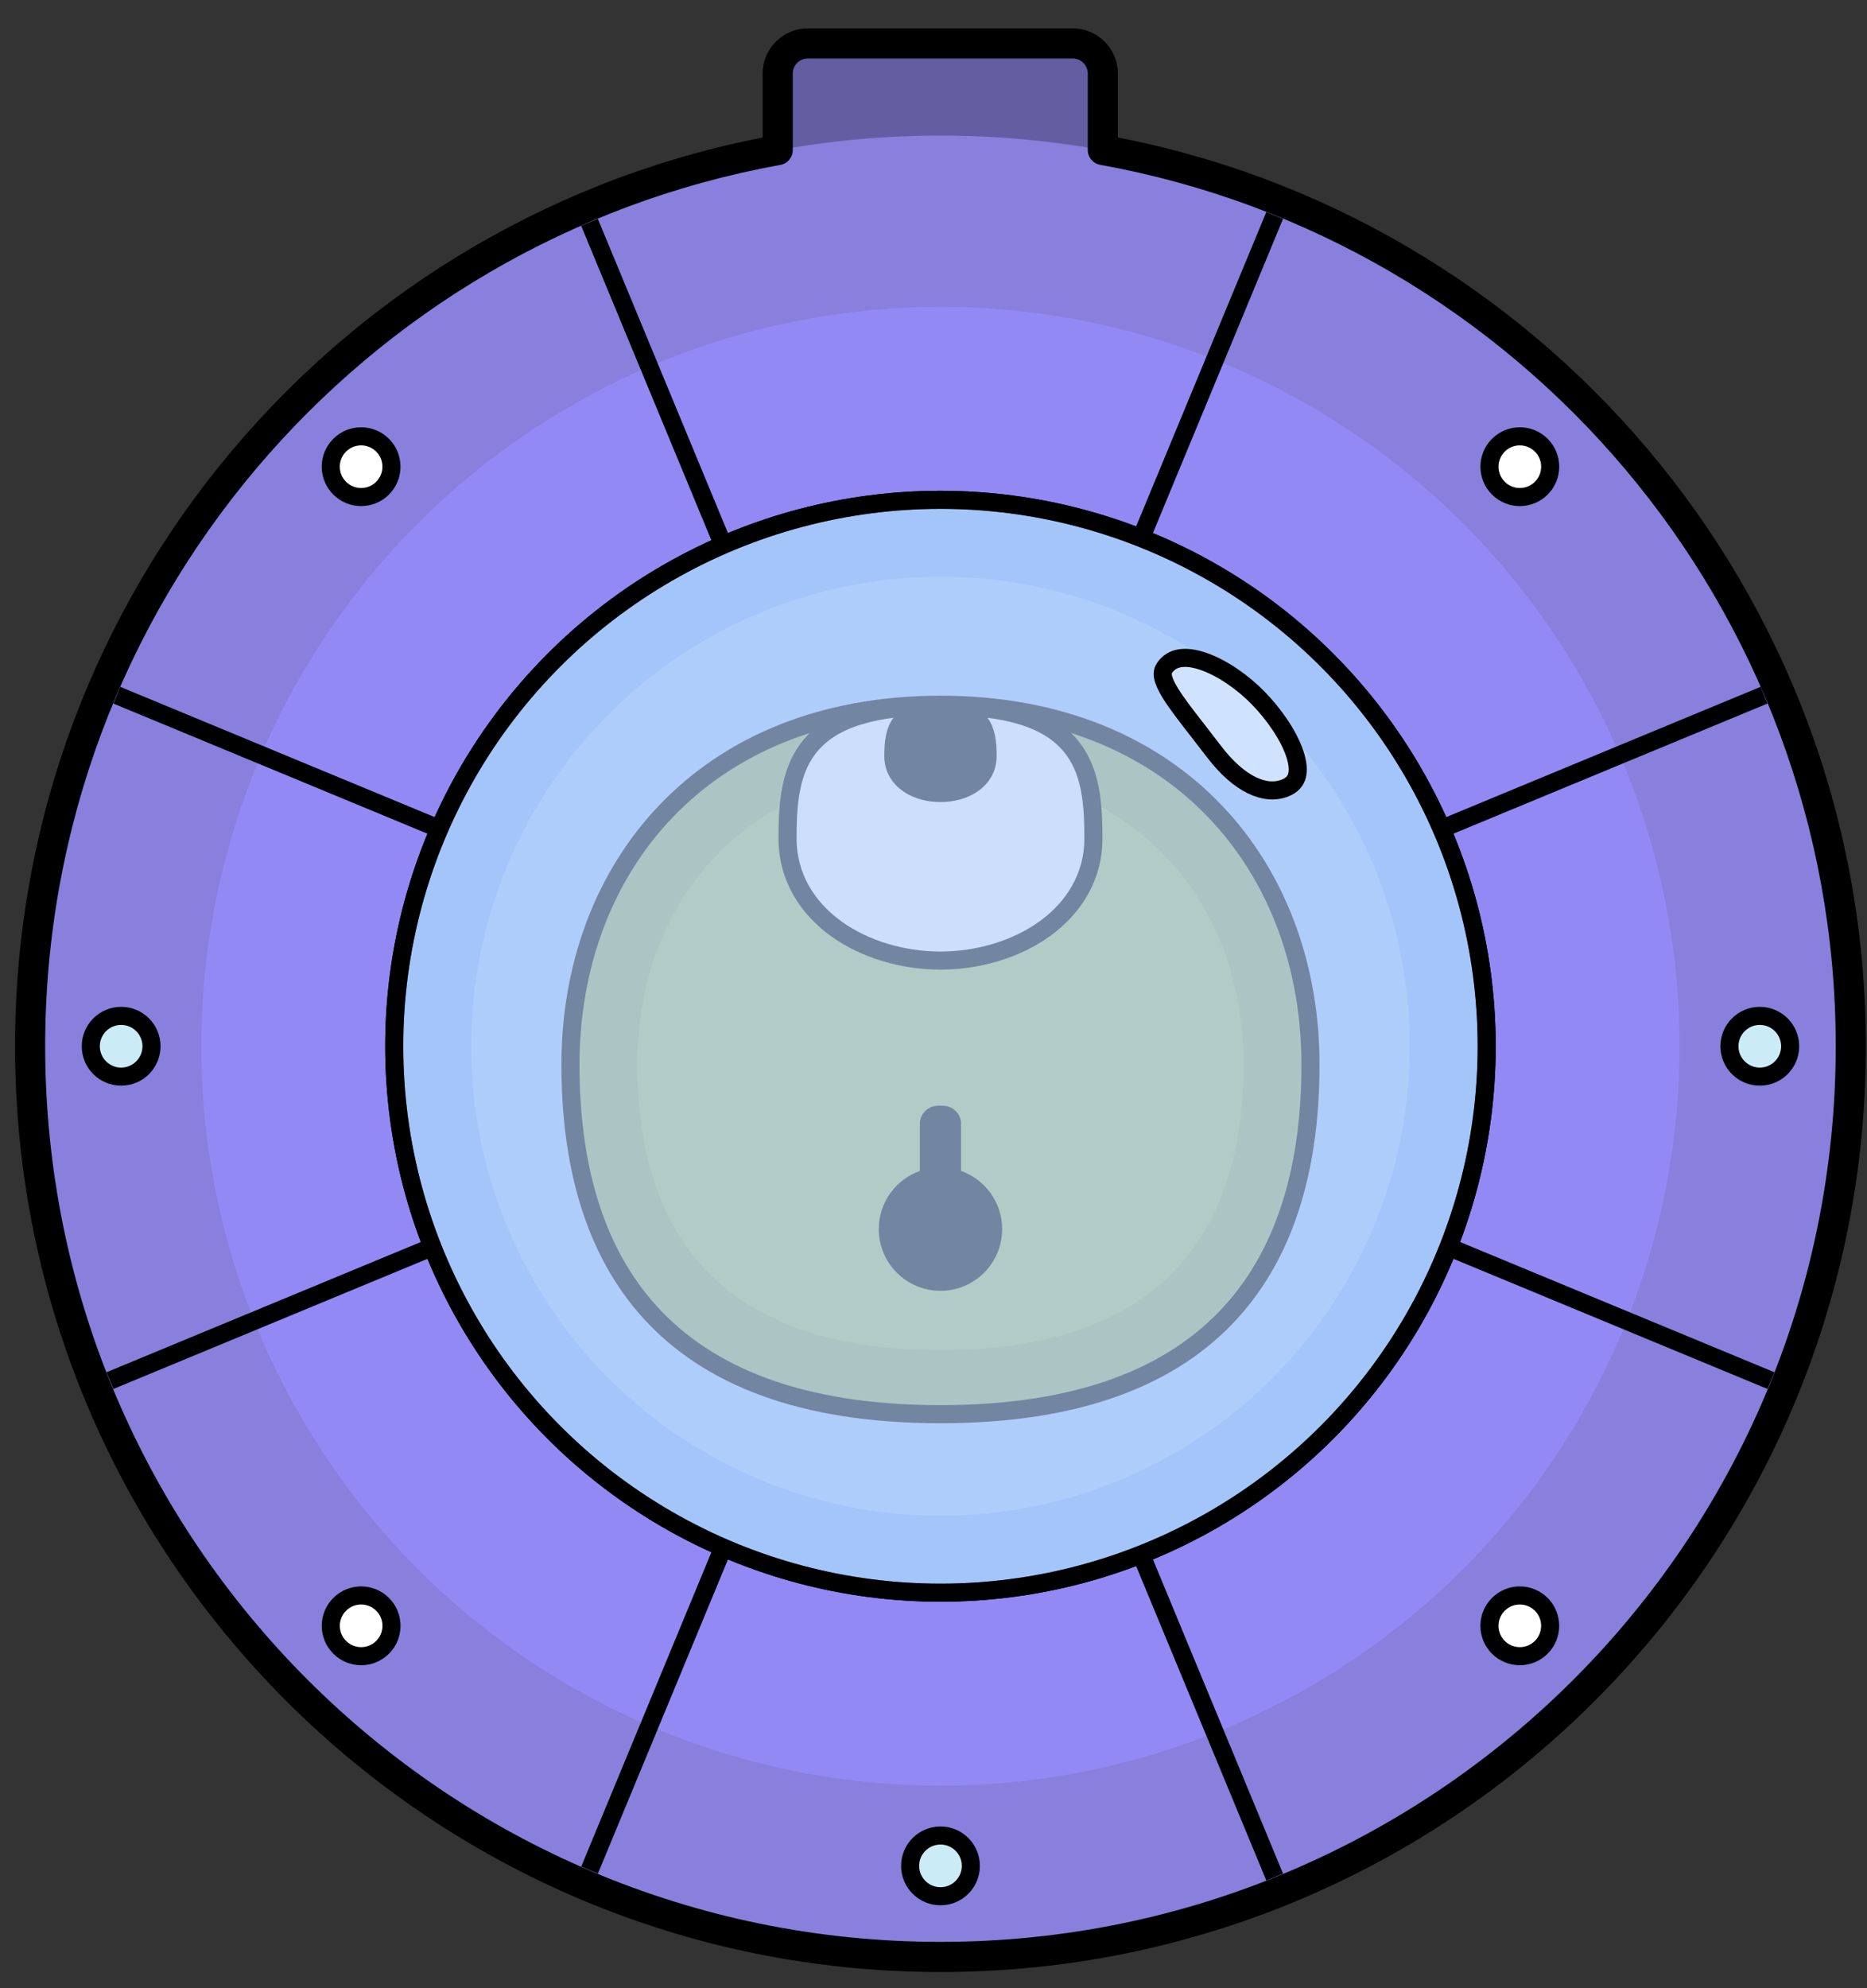 <svg width="62" height="66" viewBox="0 0 62 66" fill="none" xmlns="http://www.w3.org/2000/svg">
<rect x="0" y="0" width="62" height="66" fill="#333333" stroke="none"/>
<rect x="25.826" y="1.442" width="10.797" height="8.088" rx="1" fill="#635EA2"/>
<circle cx="31.231" cy="34.731" r="30.231" fill="#8880DC"/>
<circle cx="31.231" cy="34.731" r="24.545" fill="#9289F5"/>
<path d="M25.826 4.982L25.915 5.474C26.153 5.431 26.326 5.223 26.326 4.982H25.826ZM36.623 4.979H36.123C36.123 5.221 36.296 5.428 36.534 5.471L36.623 4.979ZM26.326 2.442C26.326 2.166 26.55 1.942 26.826 1.942V0.942C25.998 0.942 25.326 1.614 25.326 2.442H26.326ZM26.326 4.982V2.442H25.326V4.982H26.326ZM1.5 34.731C1.5 20.126 12.032 7.979 25.915 5.474L25.737 4.489C11.386 7.08 0.5 19.633 0.5 34.731H1.5ZM31.231 64.462C14.811 64.462 1.5 51.151 1.5 34.731H0.5C0.5 51.703 14.259 65.462 31.231 65.462V64.462ZM60.962 34.731C60.962 51.151 47.651 64.462 31.231 64.462V65.462C48.203 65.462 61.962 51.703 61.962 34.731H60.962ZM36.534 5.471C50.424 7.972 60.962 20.121 60.962 34.731H61.962C61.962 19.629 51.069 7.072 36.712 4.487L36.534 5.471ZM36.123 2.442V4.979H37.123V2.442H36.123ZM35.623 1.942C35.899 1.942 36.123 2.166 36.123 2.442H37.123C37.123 1.614 36.451 0.942 35.623 0.942V1.942ZM26.826 1.942H35.623V0.942H26.826V1.942Z" fill="black"/>
<line x1="3.652" y1="45.83" x2="58.581" y2="23.077" stroke="black" stroke-width="0.6"/>
<line x1="42.33" y1="62.31" x2="19.577" y2="7.381" stroke="black" stroke-width="0.6"/>
<line x1="19.578" y1="62.08" x2="42.33" y2="7.151" stroke="black" stroke-width="0.6"/>
<line x1="3.881" y1="23.078" x2="58.81" y2="45.83" stroke="black" stroke-width="0.6"/>
<circle cx="4.023" cy="34.731" r="1.008" fill="#CBECF7" stroke="black" stroke-width="0.6"/>
<circle cx="58.44" cy="34.731" r="1.008" fill="#CBECF7" stroke="black" stroke-width="0.6"/>
<circle cx="31.232" cy="61.939" r="1.008" fill="#CBECF7" stroke="black" stroke-width="0.6"/>
<ellipse cx="11.992" cy="15.492" rx="1.008" ry="1.008" transform="rotate(-45 11.992 15.492)" fill="white" stroke="black" stroke-width="0.6"/>
<ellipse cx="50.47" cy="53.97" rx="1.008" ry="1.008" transform="rotate(-45 50.47 53.97)" fill="white" stroke="black" stroke-width="0.6"/>
<ellipse cx="50.471" cy="15.492" rx="1.008" ry="1.008" transform="rotate(45 50.471 15.492)" fill="white" stroke="black" stroke-width="0.6"/>
<ellipse cx="11.993" cy="53.97" rx="1.008" ry="1.008" transform="rotate(45 11.993 53.97)" fill="white" stroke="black" stroke-width="0.6"/>
<ellipse cx="31.231" cy="34.731" rx="18.139" ry="18.139" fill="#ACCDFF" stroke="black" stroke-width="0.6"/>
<path d="M18.944 35.34C18.944 28.863 23.288 23.394 31.231 23.394C39.175 23.394 43.519 28.863 43.519 35.34C43.519 41.818 40.54 46.945 31.231 46.945C21.923 46.945 18.944 41.818 18.944 35.34Z" fill="#A2B864" stroke="black" stroke-width="0.6"/>
<path d="M21.166 35.309C21.166 30.003 24.724 25.523 31.231 25.523C37.739 25.523 41.297 30.003 41.297 35.309C41.297 40.616 38.857 44.816 31.231 44.816C23.606 44.816 21.166 40.616 21.166 35.309Z" fill="#B1CA6C"/>
<path fill-rule="evenodd" clip-rule="evenodd" d="M31.148 36.706C30.817 36.706 30.548 36.974 30.548 37.306V38.87C29.753 39.151 29.183 39.91 29.183 40.802C29.183 41.933 30.1 42.849 31.231 42.849C32.362 42.849 33.279 41.933 33.279 40.802C33.279 39.91 32.709 39.151 31.914 38.87V37.306C31.914 36.974 31.645 36.706 31.314 36.706H31.148Z" fill="black"/>
<path d="M31.231 31.886C32.48 31.886 33.738 31.519 34.692 30.832C35.65 30.141 36.31 29.119 36.31 27.831C36.31 26.667 36.233 25.531 35.51 24.706C34.781 23.874 33.472 23.436 31.231 23.436C28.991 23.436 27.681 23.874 26.952 24.706C26.23 25.531 26.153 26.667 26.153 27.831C26.153 29.119 26.812 30.141 27.771 30.832C28.724 31.519 29.982 31.886 31.231 31.886Z" fill="white" stroke="black" stroke-width="0.6"/>
<path d="M32.597 25.101C32.597 25.784 31.914 26.125 31.231 26.125C30.549 26.125 29.866 25.784 29.866 25.101C29.866 24.229 30.028 23.736 31.231 23.736C32.435 23.736 32.597 24.229 32.597 25.101Z" fill="black" stroke="black"/>
<ellipse cx="31.231" cy="34.731" rx="18.139" ry="18.139" fill="#9DC0F6" fill-opacity="0.56" stroke="black" stroke-width="0.6"/>
<ellipse opacity="0.2" cx="31.231" cy="34.731" rx="15.585" ry="15.585" fill="#E0ECFF"/>
<path d="M41.786 23.175C42.308 23.71 42.795 24.412 42.998 25.02C43.1 25.324 43.12 25.573 43.07 25.755C43.025 25.919 42.917 26.062 42.675 26.158C42.017 26.42 41.152 26.046 40.312 24.945C40.122 24.696 39.945 24.469 39.782 24.259C39.39 23.755 39.079 23.356 38.87 23.017C38.567 22.527 38.574 22.317 38.676 22.168C38.915 21.82 39.352 21.742 39.977 21.96C40.592 22.174 41.269 22.644 41.786 23.175Z" fill="#DFECFF" fill-opacity="0.69" stroke="black" stroke-width="0.6"/>
</svg>
